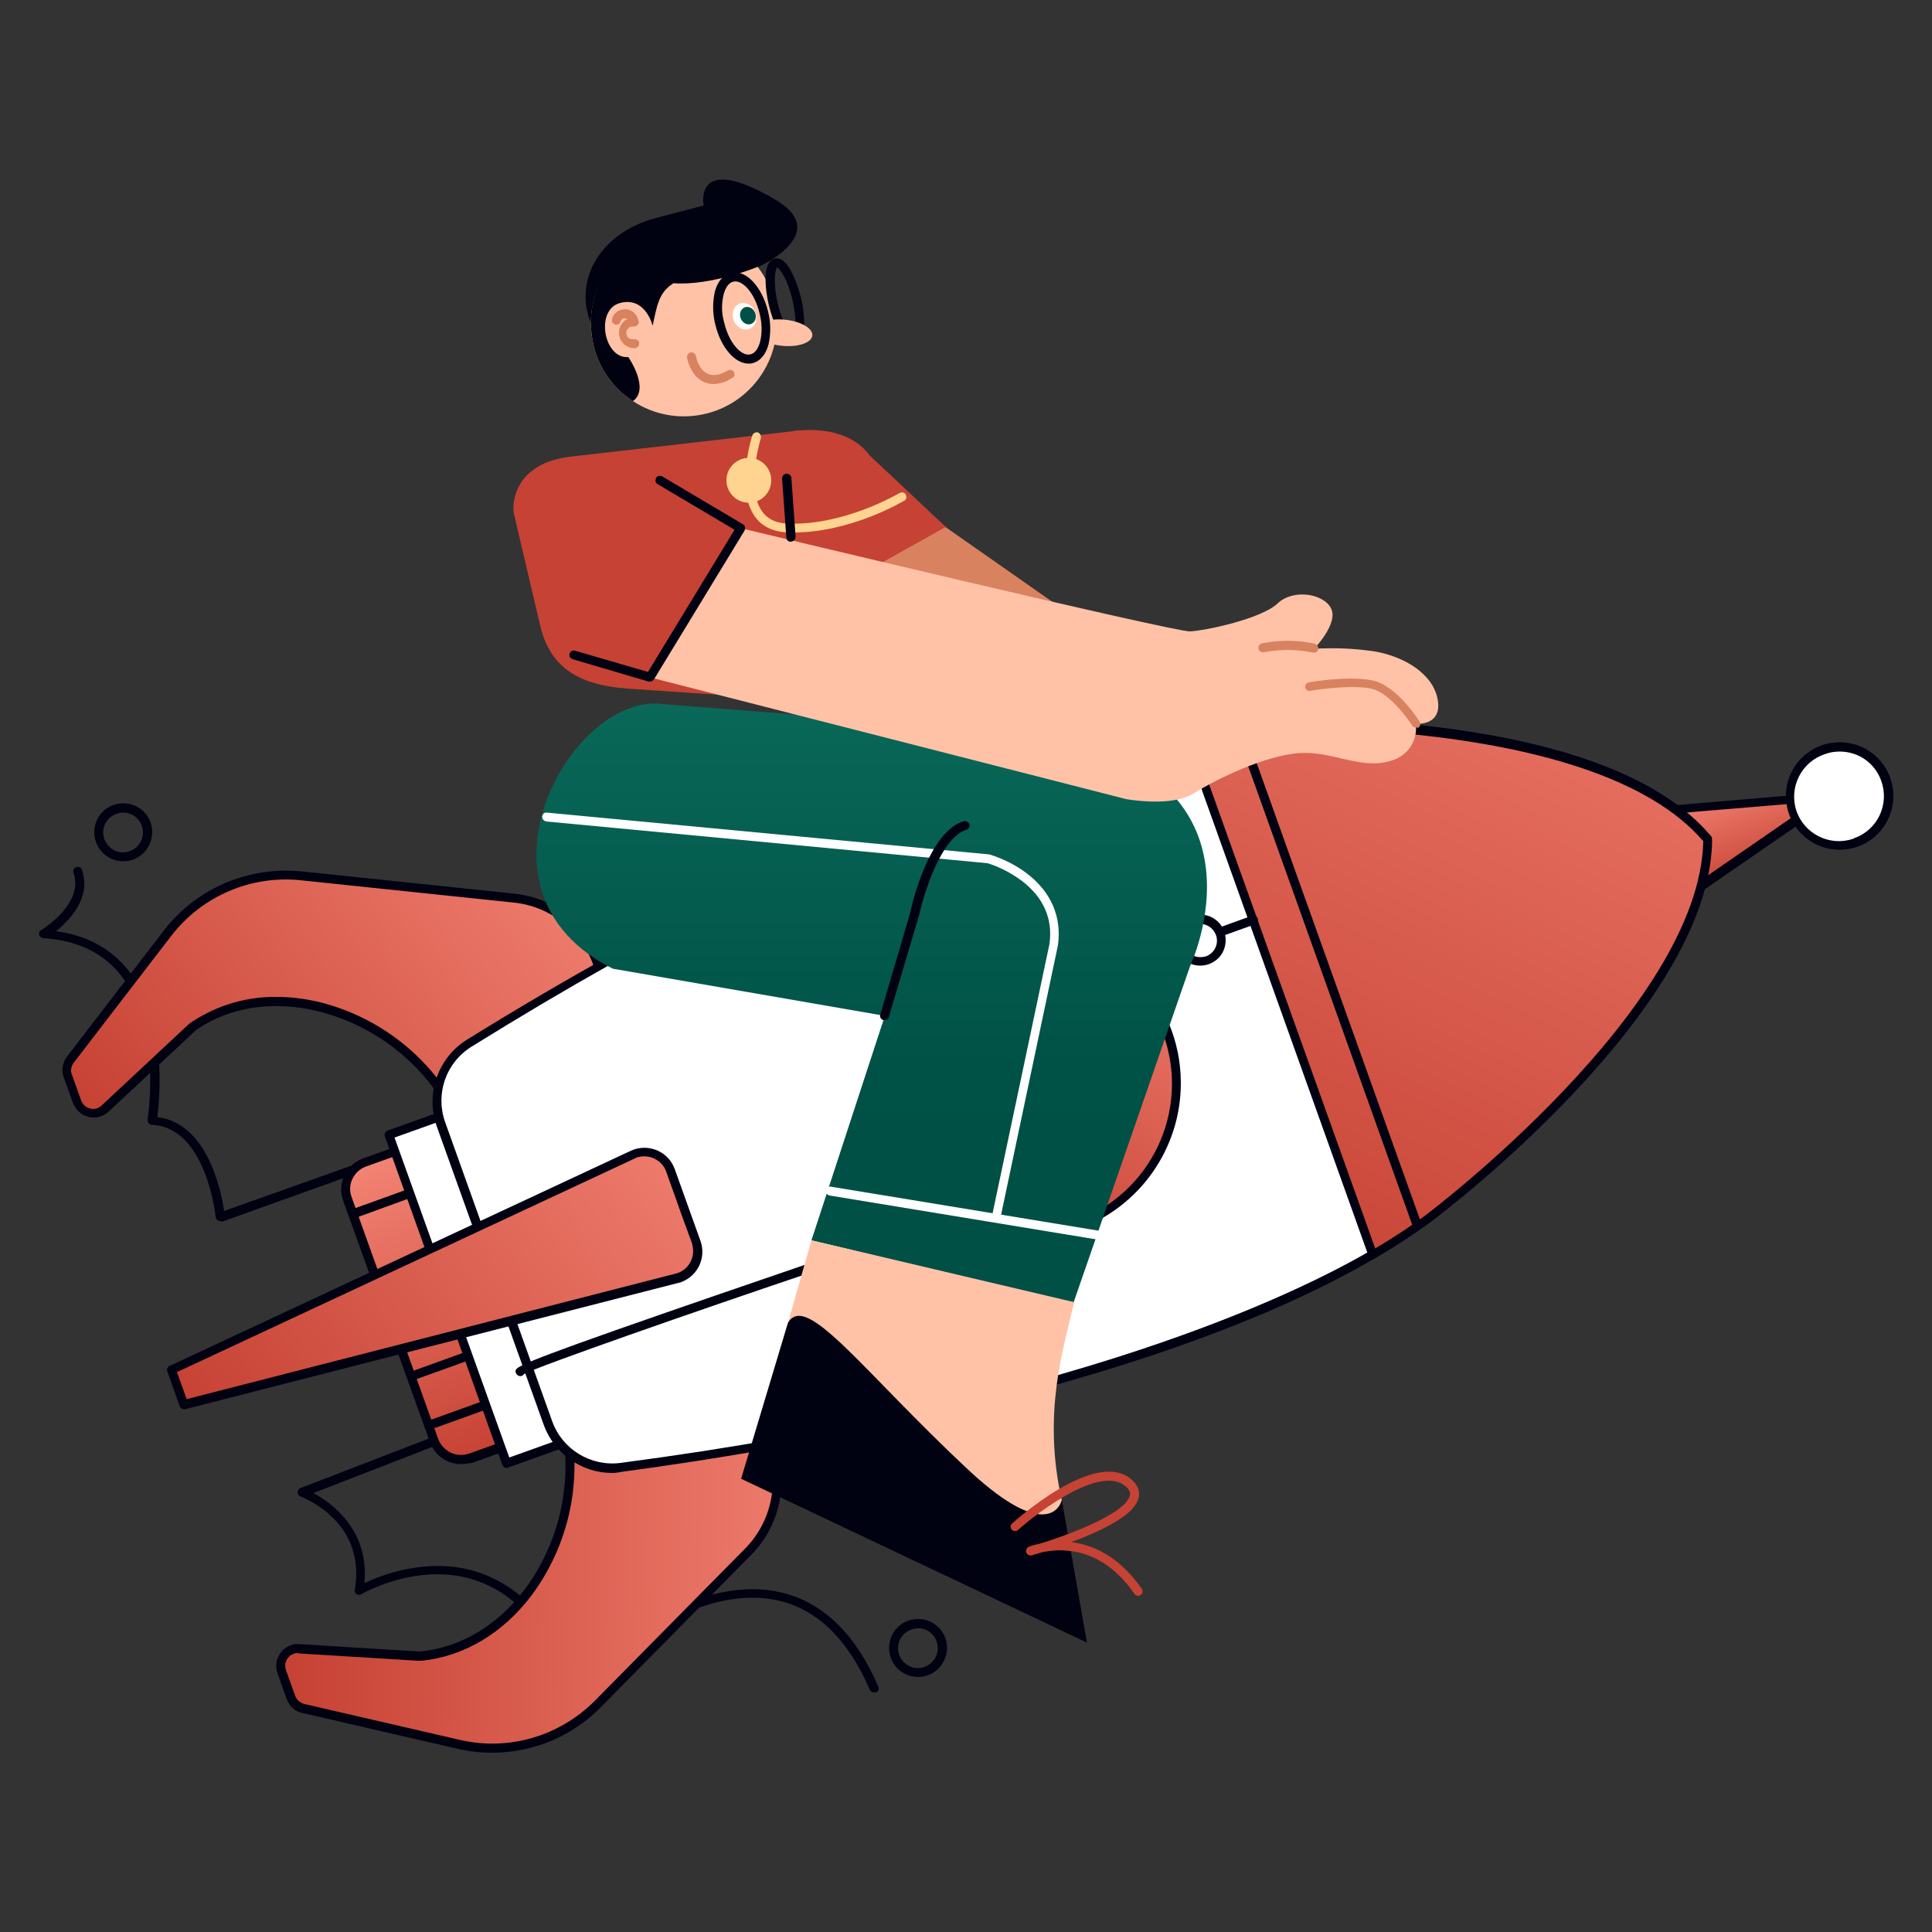 <svg transform="scale(1)" version="1.1" id="Q0GGNH03VT" xmlns="http://www.w3.org/2000/svg" xmlns:xlink="http://www.w3.org/1999/xlink" x="0px" y="0px" viewBox="0 0 500 500" xml:space="preserve" class="pbimage_pbimage__wrapper__image__0LEis false"><rect x="0" y="0" width="500" height="500" fill="#333333" stroke="none"/><title>Startup 1</title><style type="text/css"> .st0{fill:#000111;} .st1{fill:url(#SVGID_1_-Q0GGNH03VT);} .st2{fill:url(#SVGID_00000033333483088084876340000004102522075917315749_-Q0GGNH03VT);} .st3{fill:url(#SVGID_00000085248702356631253000000016628739772968438427_-Q0GGNH03VT);} .st4{fill:url(#SVGID_00000133525388491907075290000001063390729294020254_-Q0GGNH03VT);} .st5{fill:#FFFFFF;} .st6{fill:url(#SVGID_00000132785097848541135530000001014687336622386064_-Q0GGNH03VT);} .st7{fill:url(#SVGID_00000139974900490489550840000012357551551061114753_-Q0GGNH03VT);} .st8{fill:url(#SVGID_00000038393103248595338620000013841486726674245047_-Q0GGNH03VT);} .st9{fill:url(#SVGID_00000129916929332602335080000011420807906987478167_-Q0GGNH03VT);} .st10{fill:url(#SVGID_00000072990667434270498520000015488230154513951639_-Q0GGNH03VT);} .st11{fill:#FFC2A7;} .st12{fill:#D88260;} .st13{fill:#005045;} .st14{fill:url(#SVGID_00000123421512576087595840000003680578133532450176_-Q0GGNH03VT);} .st15{fill:#FED490;} .st16{fill:#C64234;}
 .st16{fill:#C64234;}
 .st15{fill:#FED490;}
 .st13{fill:#005045;}
 .st12{fill:#D88260;}
 .st11{fill:#FFC2A7;}
 .st5{fill:#FFFFFF;}
 .st0{fill:#000111;}</style><g id="rocket"><path class="st0" d="M226.2,438c-0.5,0-0.9-0.3-1.1-0.7c-5.5-12.7-13.2-20.4-22.9-22.9c-17.7-4.6-36.4,9.5-36.5,9.7
		c-0.4,0.3-0.9,0.3-1.3,0.1c-11.1-6.4-18.9,3-19.2,3.4c-0.2,0.3-0.6,0.5-1,0.4c-0.4,0-0.7-0.3-0.9-0.6c-5.6-10.1-13-16.5-21.8-18.9
		c-14.3-3.9-27.9,4-28,4.1c-0.4,0.2-0.9,0.2-1.2,0c-0.4-0.3-0.6-0.7-0.5-1.1c3.1-17.7-13.3-23.9-14-24.2c-0.6-0.2-0.9-0.9-0.7-1.5
		c0.1-0.3,0.4-0.6,0.7-0.7l34.2-13.2c0.6-0.2,1.3,0.2,1.4,0.8c0.2,0.6-0.1,1.1-0.6,1.4l-31.7,12.3c4.8,2.6,14.5,9.6,13.2,23.3
		c4.5-2.1,15.7-6.5,27.8-3.3c9.1,2.5,16.7,8.7,22.5,18.6c2.8-2.6,10.5-8.4,20.4-3.1c3.5-2.5,20.8-14.1,37.9-9.6
		c10.4,2.7,18.7,10.9,24.4,24.2c0.3,0.6,0,1.3-0.6,1.5c0,0,0,0,0,0C226.5,438,226.4,438,226.2,438z" fill="#000111"></path><path class="st0" d="M56.9,316c-0.2,0-0.4-0.1-0.6-0.2c-0.3-0.2-0.5-0.5-0.5-0.9c0-0.2-2.4-23.2-16.5-23.8c-0.6,0-1.1-0.6-1.1-1.2
		c0,0,0-0.1,0-0.1c0-0.2,3.9-23.9-7-37.5c-4.6-5.8-11.4-9-20-9.5c-0.6,0-1.1-0.6-1.1-1.2c0-0.4,0.2-0.7,0.6-0.9
		c0.1-0.1,11.2-6.8,8.3-14.9c-0.2-0.6,0.2-1.3,0.8-1.4c0.6-0.2,1.2,0.1,1.4,0.7c2.5,7.1-3.1,13-6.7,15.9c7.8,1,14.1,4.4,18.6,10
		c10.2,12.7,8.3,32.9,7.6,38.1c13,1.6,16.5,19,17.3,24.3l32.6-11.6c0.6-0.2,1.3,0.1,1.5,0.7c0,0,0,0,0,0c0.2,0.6-0.1,1.3-0.7,1.5
		c0,0,0,0,0,0l-34,12.2C57.2,316,57,316,56.9,316z" fill="#000111"></path><linearGradient id="SVGID_1_-Q0GGNH03VT" gradientUnits="userSpaceOnUse" x1="963.17" y1="-502.203" x2="1015.49" y2="-638.753" gradientTransform="matrix(0.337 0.942 0.942 -0.337 296.762 -867.575)"><stop offset="0" style="stop-color: rgb(243, 131, 116);"></stop><stop offset="1" style="stop-color: rgb(198, 66, 52);"></stop></linearGradient><path class="st1" d="M154.6,249.2L154.6,249.2c-3.3-9.2-11.6-15.7-21.3-16.7l-55.4-5.8c-13.2-1.4-26.2,4.2-34.3,14.7l-25.3,32.8
		c-0.9,1.2-1.2,2.8-0.7,4.2l2.4,6.6c0.8,2.3,3.4,3.5,5.7,2.7c0.6-0.2,1.1-0.5,1.5-0.9l22.5-21c0.2-0.2,0.4-0.4,0.6-0.5
		c21.1-14,52.9-2.9,66.6,21.8c1.2,2.2,3.9,2.9,6,1.7c0.5-0.3,0.9-0.6,1.2-1l29.4-34.2C154.8,252.3,155.1,250.7,154.6,249.2z"></path><path class="st0" d="M121,290.5c-2,0-3.9-1.1-4.9-2.9c-7.2-12.9-19.4-22.3-33.8-25.9c-11.4-2.8-22.5-1.2-31.2,4.6
		c-0.2,0.1-0.3,0.2-0.5,0.4l-22.5,21c-2.3,2.1-5.8,2-8-0.3c-0.5-0.6-0.9-1.2-1.2-1.9l-2.4-6.7c-0.7-1.8-0.3-3.8,0.8-5.3l25.2-32.8
		c8.4-10.8,21.7-16.5,35.4-15.2l55.4,5.8c10.2,1.1,18.8,7.9,22.3,17.5l0,0c0.7,1.9,0.3,4-1,5.6l-29.4,34.2
		C124.2,289.8,122.6,290.5,121,290.5z M71.6,258c3.8,0,7.6,0.5,11.3,1.4c15,3.8,27.7,13.6,35.2,27.1c0.9,1.6,2.9,2.2,4.5,1.3
		c0.3-0.2,0.6-0.4,0.9-0.7l29.4-34.2c0.8-0.9,1-2.1,0.6-3.3c-3.2-8.8-11.1-15-20.4-16l-55.4-5.8c-12.8-1.3-25.4,4.1-33.3,14.3
		l-25.3,32.9c-0.7,0.9-0.9,2.1-0.5,3.1l2.4,6.7c0.6,1.7,2.5,2.6,4.2,2c0.4-0.2,0.8-0.4,1.1-0.7l22.5-21c0.2-0.2,0.5-0.4,0.8-0.6
		C56.3,260.1,63.8,257.9,71.6,258z" fill="#000111"></path><linearGradient id="SVGID_00000044898383795294437630000012476550342200774841_-Q0GGNH03VT" gradientUnits="userSpaceOnUse" x1="-282.878" y1="-501.468" x2="-230.568" y2="-638.018" gradientTransform="matrix(-0.34 -0.94 0.94 -0.34 597.37 -26.48)"><stop offset="0" style="stop-color: rgb(243, 131, 116);"></stop><stop offset="1" style="stop-color: rgb(198, 66, 52);"></stop></linearGradient><path d="M199.6,375L199.6,375
		c3.3,9.2,1,19.5-5.8,26.5l-39.1,39.6c-9.3,9.5-22.9,13.4-35.9,10.4l-40.3-9.4c-1.5-0.3-2.7-1.4-3.2-2.8l-2.4-6.7
		c-0.9-2.3,0.3-4.9,2.6-5.7c0.6-0.2,1.2-0.3,1.8-0.3l30.8,1.9c0.3,0,0.5,0,0.8,0c25.1-2.6,42.8-31.3,37.7-59.1
		c-0.4-2.4,1.2-4.7,3.6-5.2c0.5-0.1,1.1-0.1,1.6,0l44.4,7.7C197.8,372.3,199.1,373.5,199.6,375z" style="fill: url(&quot;#SVGID_00000044898383795294437630000012476550342200774841_-Q0GGNH03VT&quot;);"></path><path class="st0" d="M127.3,453.6c-2.9,0-5.9-0.3-8.8-1l-40.3-9.3c-1.9-0.4-3.4-1.8-4-3.6l-2.4-6.7c-1-2.9,0.5-6.1,3.4-7.2
		c0.7-0.3,1.5-0.4,2.3-0.3l30.8,1.9c0.2,0,0.4,0,0.6,0c10.4-1.1,20-6.8,27-16.2c8.8-11.9,12.2-26.9,9.6-41.5c-0.6-3,1.5-6,4.5-6.5
		c0.7-0.1,1.3-0.1,2,0l44.4,7.7c2,0.3,3.6,1.7,4.3,3.6l0,0c3.4,9.6,1,20.4-6.1,27.7l-39.1,39.6C148.1,449.4,137.9,453.6,127.3,453.6
		z M77.1,427.8c-1.8,0-3.3,1.5-3.3,3.3c0,0.4,0.1,0.7,0.2,1.1l2.4,6.7c0.4,1.1,1.3,1.8,2.4,2.1l40.3,9.3c12.6,2.9,25.7-1,34.8-10.1
		l39.1-39.6c6.5-6.7,8.7-16.5,5.6-25.3l0,0c-0.4-1.1-1.4-1.9-2.6-2.1l-44.4-7.7c-1.8-0.3-3.5,0.9-3.8,2.7c-0.1,0.4-0.1,0.8,0,1.2
		c2.7,15.2-0.9,30.8-10.1,43.3c-7.4,9.9-17.6,16-28.6,17.1c-0.3,0-0.7,0-1,0l-30.8-1.9L77.1,427.8z" fill="#000111"></path><linearGradient id="SVGID_00000132053299398936184310000000527181128926819775_-Q0GGNH03VT" gradientUnits="userSpaceOnUse" x1="1057.004" y1="-220.739" x2="1083.931" y2="-220.739" gradientTransform="matrix(0.337 0.942 0.942 -0.337 296.762 -867.575)"><stop offset="0" style="stop-color: rgb(243, 131, 116);"></stop><stop offset="1" style="stop-color: rgb(198, 66, 52);"></stop></linearGradient><polygon points="425.6,223.4 430.8,235.8 
		473.8,206.1 474,206 473.9,206 474,205.9 473.8,206 421.7,210.4 425.5,223.3 425.5,223.3 425.5,223.3 425.6,223.4 	" style="fill: url(&quot;#SVGID_00000132053299398936184310000000527181128926819775_-Q0GGNH03VT&quot;);"></polygon><path class="st0" d="M430.8,236.9c-0.1,0-0.2,0-0.3,0c-0.3-0.1-0.6-0.3-0.7-0.7l-5.2-12.3c0-0.1-0.1-0.1-0.1-0.2
		c0-0.1,0-0.1-0.1-0.2l-3.8-12.7c-0.2-0.6,0.2-1.3,0.8-1.4c0.1,0,0.1,0,0.2,0l51.9-4.4h0.1c0.5-0.2,1.2,0,1.4,0.6
		c0,0.1,0,0.1,0.1,0.2c0,0.1,0,0.1,0,0.2c0.1,0.6-0.2,1.1-0.7,1.3h-0.1l-42.9,29.6C431.2,236.9,431,236.9,430.8,236.9z M426.6,222.9
		l4.6,11.1l38.4-26.5l-46.5,3.9L426.6,222.9z" fill="#000111"></path><linearGradient id="SVGID_00000026148193108535893500000000946134958532698533_-Q0GGNH03VT" gradientUnits="userSpaceOnUse" x1="1031.733" y1="-579.506" x2="1113.013" y2="-579.506" gradientTransform="matrix(0.337 0.942 0.942 -0.337 296.747 -867.581)"><stop offset="0" style="stop-color: rgb(243, 131, 116);"></stop><stop offset="1" style="stop-color: rgb(198, 66, 52);"></stop></linearGradient><path d="M110.5,295l27.4,76.5l0,0l-16.1,5.8
		c-3.8,1.4-8.1-0.6-9.4-4.5l-22.4-62.6c-1.4-3.8,0.6-8.1,4.4-9.4c0,0,0,0,0,0L110.5,295L110.5,295z" style="fill: url(&quot;#SVGID_00000026148193108535893500000000946134958532698533_-Q0GGNH03VT&quot;);"></path><path class="st0" d="M119.3,378.9c-3.6,0-6.8-2.3-8-5.6l0,0l-22.5-62.6c-1.6-4.4,0.7-9.3,5.2-10.9l16.1-5.8c0.3-0.1,0.6-0.1,0.9,0
		c0.3,0.1,0.5,0.4,0.6,0.7l27.4,76.6c0.1,0.3,0.1,0.6,0,0.9c-0.1,0.3-0.4,0.5-0.7,0.6l-16.1,5.8
		C121.3,378.7,120.3,378.9,119.3,378.9z M113.4,372.4c1.2,3.2,4.7,4.9,7.9,3.8c0,0,0,0,0.1,0l15-5.4l-26.6-74.3l-15.1,5.4
		c-3.2,1.2-4.9,4.7-3.7,7.9L113.4,372.4z" fill="#000111"></path><rect class="st5" x="115.1" y="286.1" transform="matrix(0.942 -0.337 0.337 0.942 -104.073 63.119)" width="29.3" height="90.3" fill="#FFFFFF"></rect><path class="st0" d="M131.1,379.9c-0.5,0-0.9-0.3-1.1-0.8l-30.4-85c-0.2-0.6,0.1-1.3,0.7-1.5l27.6-9.9c0.6-0.2,1.3,0.1,1.5,0.7
		l30.4,85c0.2,0.6-0.1,1.3-0.7,1.5l-27.6,9.9C131.4,379.8,131.3,379.9,131.1,379.9z M102.1,294.4l29.7,82.8l25.4-9.1l-29.7-82.8
		L102.1,294.4z" fill="#000111"></path><path class="st5" d="M160.7,379.9c-8.2,1.1-16.1-3.7-18.9-11.5L114.1,291c-2.8-7.8,0.2-16.5,7.3-20.9
		c31.3-19.5,117.7-70.1,185.4-80.9c5.6-0.9,11.2-1.5,16.8-1.9c0,0,89.7-4.2,118.3,29.9h0.1v0.1l0.1,0.1h-0.1
		c-0.5,44.5-72.4,98.1-72.4,98.1c-4.6,3.3-9.3,6.4-14.2,9.2C296.1,359.4,197.2,375.1,160.7,379.9z" fill="#FFFFFF"></path><path class="st0" d="M158.4,381.2c-7.9,0-15-5-17.7-12.5L113,291.4c-2.9-8.3,0.3-17.6,7.8-22.3c25.6-15.9,52-30.5,79.2-43.8
		c41.5-20.1,77.4-32.6,106.7-37.3c5.6-0.9,11.3-1.5,16.9-1.9c16.2-0.5,32.5,0.2,48.6,2.2c34.6,4.3,58.3,13.7,70.4,27.9l0,0
		c0.3,0.2,0.5,0.6,0.5,1h-1l-0.1,0.1l0,0h1.1c-0.2,18.7-12.6,41.1-36.7,66.5c-11.2,11.7-23.3,22.6-36.2,32.5
		c-4.6,3.3-9.4,6.5-14.3,9.3c-58.8,34.4-156,50.1-195,55.3l0,0C160,381.1,159.2,381.2,158.4,381.2z M332.3,188.3
		c-5.3,0-8.5,0.1-8.6,0.1c-5.6,0.3-11.2,0.9-16.7,1.8c-22.3,3.6-85,18.5-185,80.7c-6.6,4.1-9.4,12.2-6.8,19.5l27.7,77.4
		c2.6,7.3,10,11.8,17.7,10.8l0,0c116.8-15.4,174.7-43.6,194.2-55c4.8-2.8,9.5-5.9,14.1-9.2c0.7-0.5,71.1-53.6,72-96.9
		C417.9,190.9,355.3,188.3,332.3,188.3L332.3,188.3z" fill="#000111"></path><linearGradient id="SVGID_00000139263685497045808550000015266563357508793009_-Q0GGNH03VT" gradientUnits="userSpaceOnUse" x1="963.918" y1="-213.465" x2="1132.108" y2="-383.225" gradientTransform="matrix(0.337 0.942 0.942 -0.337 296.762 -867.575)"><stop offset="0" style="stop-color: rgb(243, 131, 116);"></stop><stop offset="1" style="stop-color: rgb(198, 66, 52);"></stop></linearGradient><path d="M355.3,324.8l-48.5-135.6
		c5.6-0.9,11.2-1.5,16.8-1.8c0,0,89.7-4.2,118.3,29.9h0.1v0.1c0,0,0,0.1,0.1,0.1h-0.1c-0.5,44.5-72.4,98.1-72.4,98.1
		C364.9,318.8,360.2,321.9,355.3,324.8z" style="fill: url(&quot;#SVGID_00000139263685497045808550000015266563357508793009_-Q0GGNH03VT&quot;);"></path><path class="st0" d="M355.3,325.9c-0.1,0-0.3,0-0.4-0.1c-0.3-0.1-0.6-0.4-0.7-0.7l-48.5-135.6c-0.1-0.3-0.1-0.7,0.1-1
		c0.2-0.3,0.5-0.5,0.8-0.6c5.6-0.9,11.3-1.5,16.9-1.9c16.2-0.5,32.5,0.2,48.6,2.2c34.6,4.3,58.3,13.7,70.4,27.9l0,0
		c0.3,0.2,0.5,0.6,0.5,1h-1l-0.1,0.1l0,0h1.1c-0.2,18.8-12.6,41.1-36.7,66.5c-11.2,11.7-23.3,22.6-36.2,32.5
		c-4.6,3.4-9.4,6.5-14.3,9.3C355.7,325.8,355.5,325.9,355.3,325.9z M308.3,190.1l47.6,133c4.7-2.8,9-5.6,12.9-8.5
		c0.7-0.5,71.1-53.6,72-96.9c-28.1-32.9-116.2-29.2-117.1-29.2C318.8,188.7,313.7,189.3,308.3,190.1L308.3,190.1z" fill="#000111"></path><path class="st0" d="M366.7,318.1c-0.5,0-0.9-0.3-1.1-0.8l-46-128.6c-0.2-0.6,0.1-1.3,0.7-1.5c0.6-0.2,1.3,0.1,1.5,0.7c0,0,0,0,0,0
		l46,128.6c0.2,0.6-0.1,1.3-0.7,1.5C367,318.1,366.9,318.1,366.7,318.1z" fill="#000111"></path><path class="st0" d="M256,263.7c-0.2,0-0.3,0-0.5-0.1c-0.3-0.1-0.5-0.4-0.6-0.6l-18.6-52c-0.2-0.6,0.2-1.3,0.8-1.4
		c0.6-0.2,1.2,0.1,1.4,0.7l18.2,50.9L324,237c0.6-0.2,1.3,0.1,1.5,0.7c0.2,0.6-0.1,1.3-0.7,1.5l0,0l-68.4,24.5
		C256.2,263.7,256.1,263.7,256,263.7z" fill="#000111"></path><path class="st0" d="M223.8,370.4c-0.5,0-0.9-0.3-1.1-0.8c-0.3-0.9-12-33.5-14.3-39.8c-27.9,9.4-68.9,23.7-72.8,25.8
		c-0.3,0.5-0.9,0.7-1.5,0.4c-0.4-0.2-0.7-0.7-0.7-1.1c0.1-1.1,0.1-1.7,38.1-14.9c18.4-6.4,37-12.7,37.2-12.8
		c0.6-0.2,1.2,0.1,1.5,0.7c0,0,14.3,39.9,14.6,40.9c0.2,0.6-0.1,1.3-0.7,1.5C224.1,370.4,223.9,370.4,223.8,370.4z" fill="#000111"></path><linearGradient id="SVGID_00000035520765120409711750000000992979924587110071_-Q0GGNH03VT" gradientUnits="userSpaceOnUse" x1="1034.006" y1="-357.461" x2="1089.506" y2="-447.501" gradientTransform="matrix(0.337 0.942 0.942 -0.337 296.762 -867.575)"><stop offset="0" style="stop-color: rgb(243, 131, 116);"></stop><stop offset="1" style="stop-color: rgb(198, 66, 52);"></stop></linearGradient><circle cx="265.6" cy="280.4" r="38.9" style="fill: url(&quot;#SVGID_00000035520765120409711750000000992979924587110071_-Q0GGNH03VT&quot;);"></circle><path class="st0" d="M265.6,320.4c-22.1,0-40.1-17.9-40.1-40c0-22.1,17.9-40.1,40-40.1c22.1,0,40.1,17.9,40.1,40
		c0,16.9-10.6,32-26.5,37.8l0,0C274.8,319.6,270.2,320.4,265.6,320.4z M265.6,242.7c-20.8,0-37.7,16.9-37.7,37.8
		c0,20.8,16.9,37.7,37.8,37.7c4.3,0,8.6-0.8,12.6-2.2l0,0c19.6-7,29.8-28.6,22.8-48.2C295.8,252.7,281.5,242.6,265.6,242.7z
		 M278.7,317L278.7,317z" fill="#000111"></path><circle class="st0" cx="265.6" cy="280.4" r="28.2" fill="#000111"></circle><path class="st0" d="M265.6,309.8c-16.2,0-29.4-13.1-29.4-29.3c0-16.2,13.1-29.4,29.3-29.4c16.2,0,29.4,13.1,29.4,29.3
		c0,12.4-7.8,23.5-19.5,27.7l0,0C272.4,309.2,269,309.8,265.6,309.8z M265.6,253.3c-14.9,0-27,12.2-27,27.1c0,14.9,12.2,27,27.1,27
		c3.1,0,6.2-0.5,9.1-1.6l0,0c14.1-5,21.4-20.5,16.4-34.6C287.3,260.5,277,253.3,265.6,253.3z M275.1,307L275.1,307z" fill="#000111"></path><path class="st5" d="M237.8,275.7l2.1,0.8c12.8,5.3,25.3,11.5,37.4,18.3l1,0.5c2.9,1.2,5.8,2.4,8.6,3.6c5.4-6.2,7.9-14.5,6.7-22.7
		c-2-0.6-4.1-1.3-6.1-1.9c-7.5-2.4-14.9-5.1-22.3-7.7c-6.2-2.2-12.3-4.5-18.3-7.2C242,263.7,238.9,269.4,237.8,275.7z" fill="#FFFFFF"></path><path class="st0" d="M286.9,300.1c-0.2,0-0.3,0-0.4-0.1c-2.9-1.2-5.8-2.4-8.6-3.6l-0.1-0.1l-1-0.5c-12-6.8-24.5-12.9-37.2-18.2
		c-0.4-0.2-0.8-0.3-1.2-0.5l-0.9-0.4c-0.5-0.2-0.8-0.7-0.7-1.3c1.1-6.5,4.4-12.5,9.3-17c0.3-0.3,0.8-0.4,1.2-0.2
		c5.9,2.5,12,4.9,18.3,7.1l3.5,1.2c6.1,2.2,12.5,4.4,18.8,6.5c2,0.7,4,1.3,6.1,1.9c0.4,0.1,0.7,0.5,0.8,0.9
		c1.3,8.5-1.3,17.2-6.9,23.7C287.5,299.9,287.2,300.1,286.9,300.1z M278.7,294.3c2.6,1.1,5.2,2.2,7.8,3.2c4.7-5.7,6.9-13.1,6-20.5
		c-1.8-0.6-3.6-1.1-5.4-1.7c-6.3-2.1-12.7-4.3-18.9-6.5l-3.5-1.2c-6.1-2.1-12-4.5-17.7-6.9c-4,3.8-6.8,8.8-7.9,14.2l1.2,0.5
		c12.9,5.4,25.4,11.5,37.5,18.4L278.7,294.3z" fill="#000111"></path><circle class="st5" cx="215.1" cy="344.7" r="5.4" fill="#FFFFFF"></circle><path class="st0" d="M215.1,351.3c-3.7,0-6.6-2.9-6.6-6.6c0-3.7,2.9-6.6,6.6-6.6s6.6,2.9,6.6,6.6c0,2.8-1.7,5.3-4.4,6.2
		C216.6,351.2,215.8,351.3,215.1,351.3z M215.1,340.4c-2.4,0-4.3,1.9-4.3,4.3s1.9,4.3,4.3,4.3c2.4,0,4.3-1.9,4.3-4.3
		c0-1.7-0.9-3.2-2.4-3.9C216.3,340.6,215.7,340.4,215.1,340.4z" fill="#000111"></path><circle class="st5" cx="310.6" cy="243.4" r="5.4" fill="#FFFFFF"></circle><path class="st0" d="M310.6,249.9c-3.6,0-6.6-2.9-6.6-6.6c0-3.6,2.9-6.6,6.6-6.6s6.6,2.9,6.6,6.6c0,1-0.2,1.9-0.6,2.8
		c-0.7,1.6-2.1,2.8-3.7,3.4l0,0C312.1,249.8,311.3,249.9,310.6,249.9z M312.4,248.5L312.4,248.5z M310.6,239.1
		c-2.4,0-4.3,1.9-4.3,4.3c0,1.7,1,3.2,2.5,3.9c1,0.5,2.2,0.5,3.3,0.2l0,0c2.2-0.8,3.4-3.2,2.6-5.5
		C314,240.2,312.4,239.1,310.6,239.1z" fill="#000111"></path><circle class="st5" cx="476.1" cy="206" r="12.7" fill="#FFFFFF"></circle><path class="st0" d="M476.1,219.9c-7.7,0-13.9-6.2-13.9-13.9c0-7.7,6.2-13.9,13.9-13.9S490,198.3,490,206c0,5.9-3.7,11.1-9.2,13.1
		l0,0C479.3,219.6,477.7,219.9,476.1,219.9z M476.1,194.5c-1.3,0-2.6,0.2-3.9,0.7c-6,2-9.3,8.6-7.3,14.6c2,6,8.6,9.3,14.6,7.3
		c0.1,0,0.3-0.1,0.4-0.2l0,0c6-2.1,9.1-8.7,7-14.7C485.3,197.5,481,194.5,476.1,194.5L476.1,194.5z" fill="#000111"></path><linearGradient id="SVGID_00000013899332508073942800000004559225684508221349_-Q0GGNH03VT" gradientUnits="userSpaceOnUse" x1="1042.26" y1="-493.939" x2="1097.91" y2="-639.189" gradientTransform="matrix(0.337 0.942 0.942 -0.337 296.762 -867.575)"><stop offset="0" style="stop-color: rgb(243, 131, 116);"></stop><stop offset="1" style="stop-color: rgb(198, 66, 52);"></stop></linearGradient><path d="M178,315.5l-2.4-6.6l-2.2-6
		c-1.3-3.7-5.4-5.6-9.1-4.2c-0.2,0.1-0.4,0.2-0.6,0.2L44.3,354.5l0.4,1.2l2.4,6.6l0.4,1.2l127.7-32.7c3.8-1,6.1-4.9,5.1-8.7
		c-0.1-0.2-0.1-0.4-0.2-0.6L178,315.5z" style="fill: url(&quot;#SVGID_00000013899332508073942800000004559225684508221349_-Q0GGNH03VT&quot;);"></path><path class="st0" d="M47.6,364.7c-0.5,0-0.9-0.3-1.1-0.8l-3.2-9c-0.2-0.6,0.1-1.2,0.6-1.4l119.4-55.7c4.1-1.9,9.1-0.1,11,4
		c0.1,0.2,0.2,0.5,0.3,0.7l6.7,18.7c1.5,4.3-0.7,9-5,10.6c-0.2,0.1-0.5,0.2-0.7,0.2L47.9,364.7L47.6,364.7z M45.8,355.1l2.5,7
		l126.6-32.5c3.2-0.8,5.1-4.1,4.3-7.3c0-0.2-0.1-0.3-0.1-0.5l-2.2-6l0,0l-4.5-12.6c-1.1-3.1-4.6-4.7-7.7-3.6
		c-0.2,0.1-0.3,0.1-0.4,0.2L45.8,355.1z" fill="#000111"></path><path class="st0" d="M91.7,315.2c-0.6,0-1.2-0.5-1.2-1.2c0-0.5,0.3-0.9,0.8-1.1l13.6-4.9c0.6-0.2,1.3,0.1,1.5,0.7s-0.1,1.3-0.7,1.5
		L92,315.2C91.9,315.2,91.8,315.2,91.7,315.2z" fill="#000111"></path><path class="st0" d="M106.7,357.3c-0.6,0-1.2-0.5-1.2-1.2c0-0.5,0.3-0.9,0.8-1.1l13.6-4.9c0.6-0.2,1.3,0.2,1.4,0.8
		c0.2,0.6-0.1,1.2-0.7,1.4l-13.6,4.9C107,357.3,106.9,357.3,106.7,357.3z" fill="#000111"></path><path class="st0" d="M111.2,370c-0.6,0-1.2-0.5-1.2-1.2c0-0.5,0.3-0.9,0.8-1.1l13.6-4.9c0.6-0.2,1.3,0.1,1.5,0.7
		c0.2,0.6-0.1,1.3-0.7,1.5c0,0,0,0,0,0l-13.6,4.9C111.5,370,111.4,370,111.2,370z" fill="#000111"></path><path class="st0" d="M31.9,222.9c-4.1,0-7.5-3.3-7.5-7.5s3.3-7.5,7.5-7.5s7.5,3.3,7.5,7.5C39.3,219.6,36,222.9,31.9,222.9z
		 M31.9,210.3c-2.8,0-5.2,2.3-5.2,5.1c0,2.8,2.3,5.2,5.1,5.2c2.8,0,5.2-2.3,5.2-5.1c0,0,0,0,0,0C37,212.6,34.7,210.3,31.9,210.3
		L31.9,210.3z" fill="#000111"></path><path class="st0" d="M237.6,434c-4.1,0-7.5-3.3-7.5-7.5s3.3-7.5,7.5-7.5s7.5,3.3,7.5,7.5C245,430.7,241.7,434,237.6,434z
		 M237.6,421.4c-2.8,0-5.2,2.3-5.2,5.1c0,2.8,2.3,5.2,5.1,5.2c2.8,0,5.2-2.3,5.2-5.1c0,0,0,0,0,0
		C242.7,423.7,240.4,421.3,237.6,421.4C237.6,421.3,237.6,421.3,237.6,421.4L237.6,421.4z" fill="#000111"></path></g><g id="character"><linearGradient id="SVGID_00000173847844615539268550000003455771323967936174_-Q0GGNH03VT" gradientUnits="userSpaceOnUse" x1="1098.387" y1="932.56" x2="1060.257" y2="864.13" gradientTransform="matrix(-0.99 0.12 -0.12 -0.99 1098.87 491.38)"><stop offset="0" style="stop-color: rgb(243, 131, 116);"></stop><stop offset="1" style="stop-color: rgb(198, 66, 52);"></stop></linearGradient><path d="M205.1,111.6c0,0,13.6-2.5,20,6.3
		l19.7,18.5l-38.1,23.5L205.1,111.6z" style="fill: url(&quot;#SVGID_00000173847844615539268550000003455771323967936174_-Q0GGNH03VT&quot;);"></path><linearGradient id="SVGID_00000113313723647246506920000010669876024428342955_-Q0GGNH03VT" gradientUnits="userSpaceOnUse" x1="1198.049" y1="1039.4" x2="1149.649" y2="952.52" gradientTransform="matrix(-0.99 0.12 -0.12 -0.99 1098.87 491.38)"><stop offset="0" style="stop-color: rgb(243, 131, 116);"></stop><stop offset="1" style="stop-color: rgb(198, 66, 52);"></stop></linearGradient><path d="M199.1,180.7l-36.8-2.5
		c-12.2-0.9-19.9-5.2-22.5-16.3l-6.9-29.4c0,0-1.5-12.2,14.5-14.3l57.8-6.6c3.9-0.9,12.3,2.7,10.9,16.8c-1.2,7.8-1.7,24-2.2,40.4
		C211.5,175.2,205.8,179.8,199.1,180.7z" style="fill: url(&quot;#SVGID_00000113313723647246506920000010669876024428342955_-Q0GGNH03VT&quot;);"></path><path class="st0" d="M196.2,69.1c0,0,19.4-8.6,4.5-17.4c-21.4-12.6-18.6,1.5-18.6,1.5s-4.8,1.2-12.3,3.2
		c-14.8,3.9-21.9,16.7-16.4,28.4L196.2,69.1z"></path><path class="st11" d="M153.3,87.8c1.1,6.6,4.9,12.4,10.5,16l0,0c11.1,7.3,26,4.2,33.3-6.9s4.2-26-6.9-33.3s-26-4.2-33.3,6.9
		C153.5,75.6,152.2,81.8,153.3,87.8L153.3,87.8z"></path><path class="st0" d="M205.3,89.4c-3,0-5.3-6.3-6.3-10.3l0,0c-1-4.2-1.8-11.4,1.5-12.2c1.4-0.3,2.8,0.7,4.1,3
		c1.2,2.3,2.1,4.7,2.7,7.2c0.6,2.5,0.9,5.1,0.8,7.7c-0.2,2.7-0.9,4.2-2.3,4.5C205.6,89.4,205.5,89.4,205.3,89.4z M201.3,78.6
		c1.3,5.5,3.3,8.2,4,8.5c0.5-0.6,1.1-3.8-0.2-9.4s-3.3-8.2-4-8.5C200.6,69.8,200,73.1,201.3,78.6z"></path><ellipse class="st11" transform="matrix(9.567198e-02 -0.995 0.995 9.567198e-02 97.696 279.665)" cx="202.8" cy="86.1" rx="3.4" ry="7.5"></ellipse><path class="st0" d="M153.3,87.8c1.1,6.6,4.9,12.4,10.5,16l0,0c4.5-3.2-1.2-11.4-1.2-11.4c-6.3,0.6-8.7-12.3-2.1-14
		s8.4,5.9,8.4,5.9c1.1-5,1.5-8.6,5.4-11c9.7,0.7,21.8-4.2,21.9-4.3c-8.1-10.6-23.2-12.6-33.8-4.6C155.2,69.9,151.7,78.8,153.3,87.8
		L153.3,87.8z"></path><path class="st12" d="M164.3,87.8c-0.2,0-0.3,0-0.5,0c-0.1,0-0.2,0-0.1,0h-0.2l-0.3-0.1c-0.2-0.1,0.2,0.1-0.1,0l-0.2-0.1l-0.2-0.1
		c-0.4-0.3-0.6-0.8-0.6-1.2c0-0.1,0-0.2,0-0.2s0,0,0-0.1c0-0.2,0.1-0.3,0.1-0.5c-0.1,0.1,0,0,0,0l0.1-0.2c0.1-0.2-0.2,0.2,0.1-0.1
		l0.2-0.2c0.2-0.2-0.1,0,0.1-0.1c0.1-0.1,0.1-0.1,0.2-0.2l0.2-0.1c-0.1,0.1,0,0,0.1,0c0.1,0,0.1,0,0.2-0.1c0.1,0,0.2,0,0.1,0
		c0.2,0,0.4,0,0.6,0c0.6,0,1.2-0.5,1.2-1.1c0-0.2,0-0.3-0.1-0.5c-0.4-1.9-2.2-3.2-4.1-2.8c-1.3,0.2-2.4,1.2-2.7,2.5
		c-0.2,0.6,0.2,1.2,0.8,1.4c0.6,0.2,1.2-0.2,1.4-0.8c0-0.1,0.1-0.3,0-0.1c0,0,0.2-0.3,0.1-0.2s0.1-0.1,0.2-0.2c0,0,0.1-0.1,0.1-0.1
		c-0.1,0.1-0.1,0.1,0,0c0.1-0.1,0.2-0.1,0.3-0.2c-0.2,0.1,0.1,0,0.1,0s0.4-0.1,0.1,0h0.4c-0.2,0,0.1,0,0.1,0s0.3,0.1,0.1,0l0.3,0.2
		c0.2,0.1,0-0.1,0.1,0.1l0.2,0.2c-0.1-0.2,0,0.1,0.1,0.1c0,0.1,0.1,0.1,0.1,0.2c0-0.1,0-0.1,0,0c0,0.1,0.1,0.2,0.1,0.4l1.1-1.5
		c-2.2,0-4,1.9-3.9,4.1c0,2.2,1.9,4,4.1,3.9c0.6,0,1.1-0.6,1.1-1.2C165.5,88.4,165,87.8,164.3,87.8L164.3,87.8z"></path><ellipse class="st5" transform="matrix(0.927 -0.376 0.376 0.927 -16.652 78.351)" cx="192.6" cy="81.9" rx="3" ry="3.5"></ellipse><ellipse class="st13" transform="matrix(0.927 -0.376 0.376 0.927 -16.53 78.712)" cx="193.5" cy="81.7" rx="2" ry="2.3"></ellipse><path class="st0" d="M193.7,94.1c-3.5,0-7.2-4.2-8.6-10.2l0,0c-0.7-2.8-0.7-5.7-0.1-8.4c0.7-2.7,2.2-4.4,4.2-4.9
		c3.8-0.9,8,3.5,9.6,10.1c0.7,2.8,0.7,5.7,0.1,8.4c-0.7,2.7-2.2,4.4-4.2,4.9C194.4,94.1,194,94.1,193.7,94.1z M187.4,83.4
		c1.3,5.6,4.6,8.9,6.8,8.3c1.1-0.2,2-1.4,2.5-3.2c0.6-2.4,0.5-4.9-0.1-7.3c-1.3-5.6-4.6-8.9-6.8-8.3c-1.1,0.2-2,1.4-2.5,3.2
		C186.7,78.5,186.7,81,187.4,83.4z"></path><path class="st12" d="M184.7,99.4c-0.9,0-1.8-0.2-2.7-0.6c-3.4-1.7-4.2-6.1-4.2-6.3c-0.1-0.6,0.4-1.2,1-1.3
		c0.6-0.1,1.1,0.3,1.3,0.9c0,0.1,0.6,3.5,3,4.6c1.3,0.7,3,0.4,5.1-0.7c0.5-0.4,1.2-0.4,1.6,0.1c0.4,0.5,0.4,1.2-0.1,1.6
		c-0.1,0.1-0.3,0.2-0.4,0.2C187.9,98.9,186.3,99.3,184.7,99.4z"></path><linearGradient id="SVGID_00000014595333919517221940000010013413720355814288_-Q0GGNH03VT" gradientUnits="userSpaceOnUse" x1="225.593" y1="332.57" x2="225.593" y2="192.47" gradientTransform="matrix(1 0 0 -1 0 502)"><stop offset="0" style="stop-color: rgb(10, 107, 91);"></stop><stop offset="0.78" style="stop-color: rgb(0, 81, 70);"></stop><stop offset="0.91" style="stop-color: rgb(0, 80, 69);"></stop></linearGradient><path d="M170.2,182.1c-23-1.3-51.1,48.9-11.6,68.6
		l70.4,12.2L210,321l67.8,16.2L308,250c0,0,23.6-49.7-39-60.1L170.2,182.1z" style="fill: url(&quot;#SVGID_00000014595333919517221940000010013413720355814288_-Q0GGNH03VT&quot;);"></path><path class="st11" d="M278,337c-2.8,12-8.3,28.8-3.2,51.3c-6.4,24.2-70.9-45.9-70.9-45.9L210,321L278,337z"></path><path class="st0" d="M203.9,342.4l-12.1,40.3l89.5,42.4l-6.5-36.9c0,0-2.6,12.3-24.2-7.8C223.2,354.8,208.6,334.1,203.9,342.4z"></path><polygon class="st12" points="244.7,136.4 315.3,185.8 247.1,179.7 222.9,148.6 	"></polygon><path class="st11" d="M191.7,136.7l-23.5,38.6l123.2,31.5c0,0,11.8,2.2,17.6-1.5s18.5-9.8,27.2-10.4s16.1,4.4,23.7,2
		c4.3-1.1,7.1-5.2,6.5-9.6c0,0,6.8,0.7,5.7-6.1s-8.7-11.3-16.3-12.6c-5.2-0.8-10.4-1-15.7-0.7c0,0,6.3-6.5,4.4-10.4
		s-9.8-5.2-13.9-1.3s-18.5,7-22.6,7.2S191.7,136.7,191.7,136.7z"></path><path class="st0" d="M168.2,176.4c-0.1,0-0.2,0-0.3,0l-19.7-5.8c-0.6-0.2-1-0.8-0.8-1.4c0.2-0.6,0.8-1,1.4-0.8l0,0l18.9,5.5
		l22.4-36.8l-19.9-11.8c-0.6-0.3-0.7-1-0.4-1.6s1-0.7,1.6-0.4l20.9,12.4c0.3,0.2,0.5,0.4,0.5,0.7c0.1,0.3,0,0.6-0.1,0.9l-23.5,38.6
		C168.9,176.2,168.6,176.4,168.2,176.4z"></path><path class="st15" d="M205.4,137.8c-0.6,0-1.1,0-1.7,0c-3.7-0.2-6.6-1.6-8.4-4.2c-4.9-7-0.8-20.4-0.6-20.9c0.2-0.6,0.8-0.9,1.4-0.8
		c0.6,0.2,0.9,0.8,0.8,1.5c0,0.1-4,12.8,0.3,18.9c1.4,2,3.6,3.1,6.6,3.2c14.7,0.6,28.8-7.8,29-7.9c0.6-0.3,1.3-0.2,1.6,0.4
		c0.3,0.6,0.2,1.3-0.4,1.6C233.4,129.9,220.2,137.8,205.4,137.8z"></path><circle class="st15" cx="193.8" cy="124.3" r="5.8"></circle><path class="st0" d="M204.6,140.2c-0.6,0-1.1-0.5-1.1-1.1l-1.1-15.3c0-0.6,0.5-1.2,1.2-1.2c0.6,0,1.1,0.4,1.2,1l1.1,15.3
		C205.9,139.6,205.4,140.1,204.6,140.2L204.6,140.2z"></path><path class="st5" d="M258,315.3h-0.2c-0.6-0.1-1-0.7-0.9-1.4l14.7-69.6c0.9-6.5-1.5-12-7.1-16.3c-2.7-2-5.7-3.6-8.9-4.6
		l-114.2-10.8c-0.6-0.1-1.1-0.6-1.1-1.3c0.1-0.6,0.6-1.1,1.2-1c0,0,0,0,0,0l114.3,10.8c0.1,0,0.1,0,0.2,0c3.5,1.1,6.8,2.7,9.7,4.9
		c6.3,4.8,9.1,11.2,8.1,18.6l-14.7,69.7C259,314.9,258.5,315.3,258,315.3z"></path><path class="st5" d="M284.1,320.8H284l-69.3-11.4c-0.6-0.1-1.1-0.7-1-1.3c0.1-0.6,0.7-1.1,1.3-1l69.3,11.4c0.6,0.1,1.1,0.7,1,1.3
		c0,0,0,0,0,0C285.2,320.4,284.7,320.8,284.1,320.8z"></path><path class="st0" d="M228.9,264c-0.1,0-0.2,0-0.3,0c-0.6-0.2-1-0.8-0.8-1.4c0,0,0,0,0,0l7.8-26.5c0.1-0.8,4.5-20.9,13.9-23.6
		c0.6-0.1,1.2,0.3,1.4,0.9c0.1,0.6-0.2,1.1-0.7,1.3c-6.7,2-11.1,16.6-12.3,22l-7.9,26.6C229.9,263.7,229.5,264,228.9,264z"></path><path class="st16" d="M294.6,413c-0.4,0-0.8-0.2-1-0.5c-4.8-6.9-10.7-10.7-17.6-11.2c-2.1-0.2-4.2,0-6.2,0.4
		c-1.6,0.5-2.7,0.8-2.7,0.8c-0.6,0.2-1.3-0.1-1.5-0.7s0.1-1.3,0.7-1.5l0,0c0.9-0.4,1.8-0.6,2.8-0.8c9.5-2.9,22.4-8.2,23.3-12.5
		c0.1-0.3,0.3-1.3-1.3-2.5c-6.5-5.2-22.2,6.6-27.7,11.5c-0.5,0.4-1.2,0.3-1.6-0.2c-0.4-0.5-0.3-1.1,0.1-1.5
		c0.9-0.8,21.4-19.2,30.7-11.6c2.2,1.8,2.4,3.6,2.1,4.8c-0.7,3.4-5.5,6.8-14.6,10.5c-0.9,0.4-1.9,0.7-2.8,1.1
		c5.5,0.7,12.3,3.6,18.2,12.1c0.4,0.5,0.2,1.2-0.3,1.6C295,412.9,294.8,413,294.6,413L294.6,413z"></path><path class="st12" d="M366.5,188.3c-0.4,0-0.8-0.2-1-0.5c-0.1-0.1-5.4-8.5-10.7-9.6c-5.6-1.1-15.6,0.5-15.7,0.6
		c-0.6,0.1-1.2-0.3-1.3-0.9c-0.1-0.6,0.3-1.2,0.9-1.3c0,0,0,0,0,0c0.4-0.1,10.5-1.8,16.5-0.5c6.3,1.3,12,10.3,12.2,10.7
		c0.3,0.5,0.2,1.2-0.4,1.6c0,0,0,0,0,0C366.9,188.2,366.7,188.3,366.5,188.3z"></path><path class="st12" d="M340.1,168.9c-0.1,0-0.2,0-0.3,0c-4.2-0.9-8.5-0.9-12.7-0.1c-0.6,0.1-1.2-0.2-1.4-0.9c0,0,0,0,0,0
		c-0.1-0.6,0.2-1.2,0.9-1.4c0,0,0,0,0,0c4.5-0.9,9.2-0.9,13.7,0.1c0.6,0.2,1,0.8,0.8,1.4C341.1,168.6,340.6,168.9,340.1,168.9
		L340.1,168.9z"></path></g></svg>